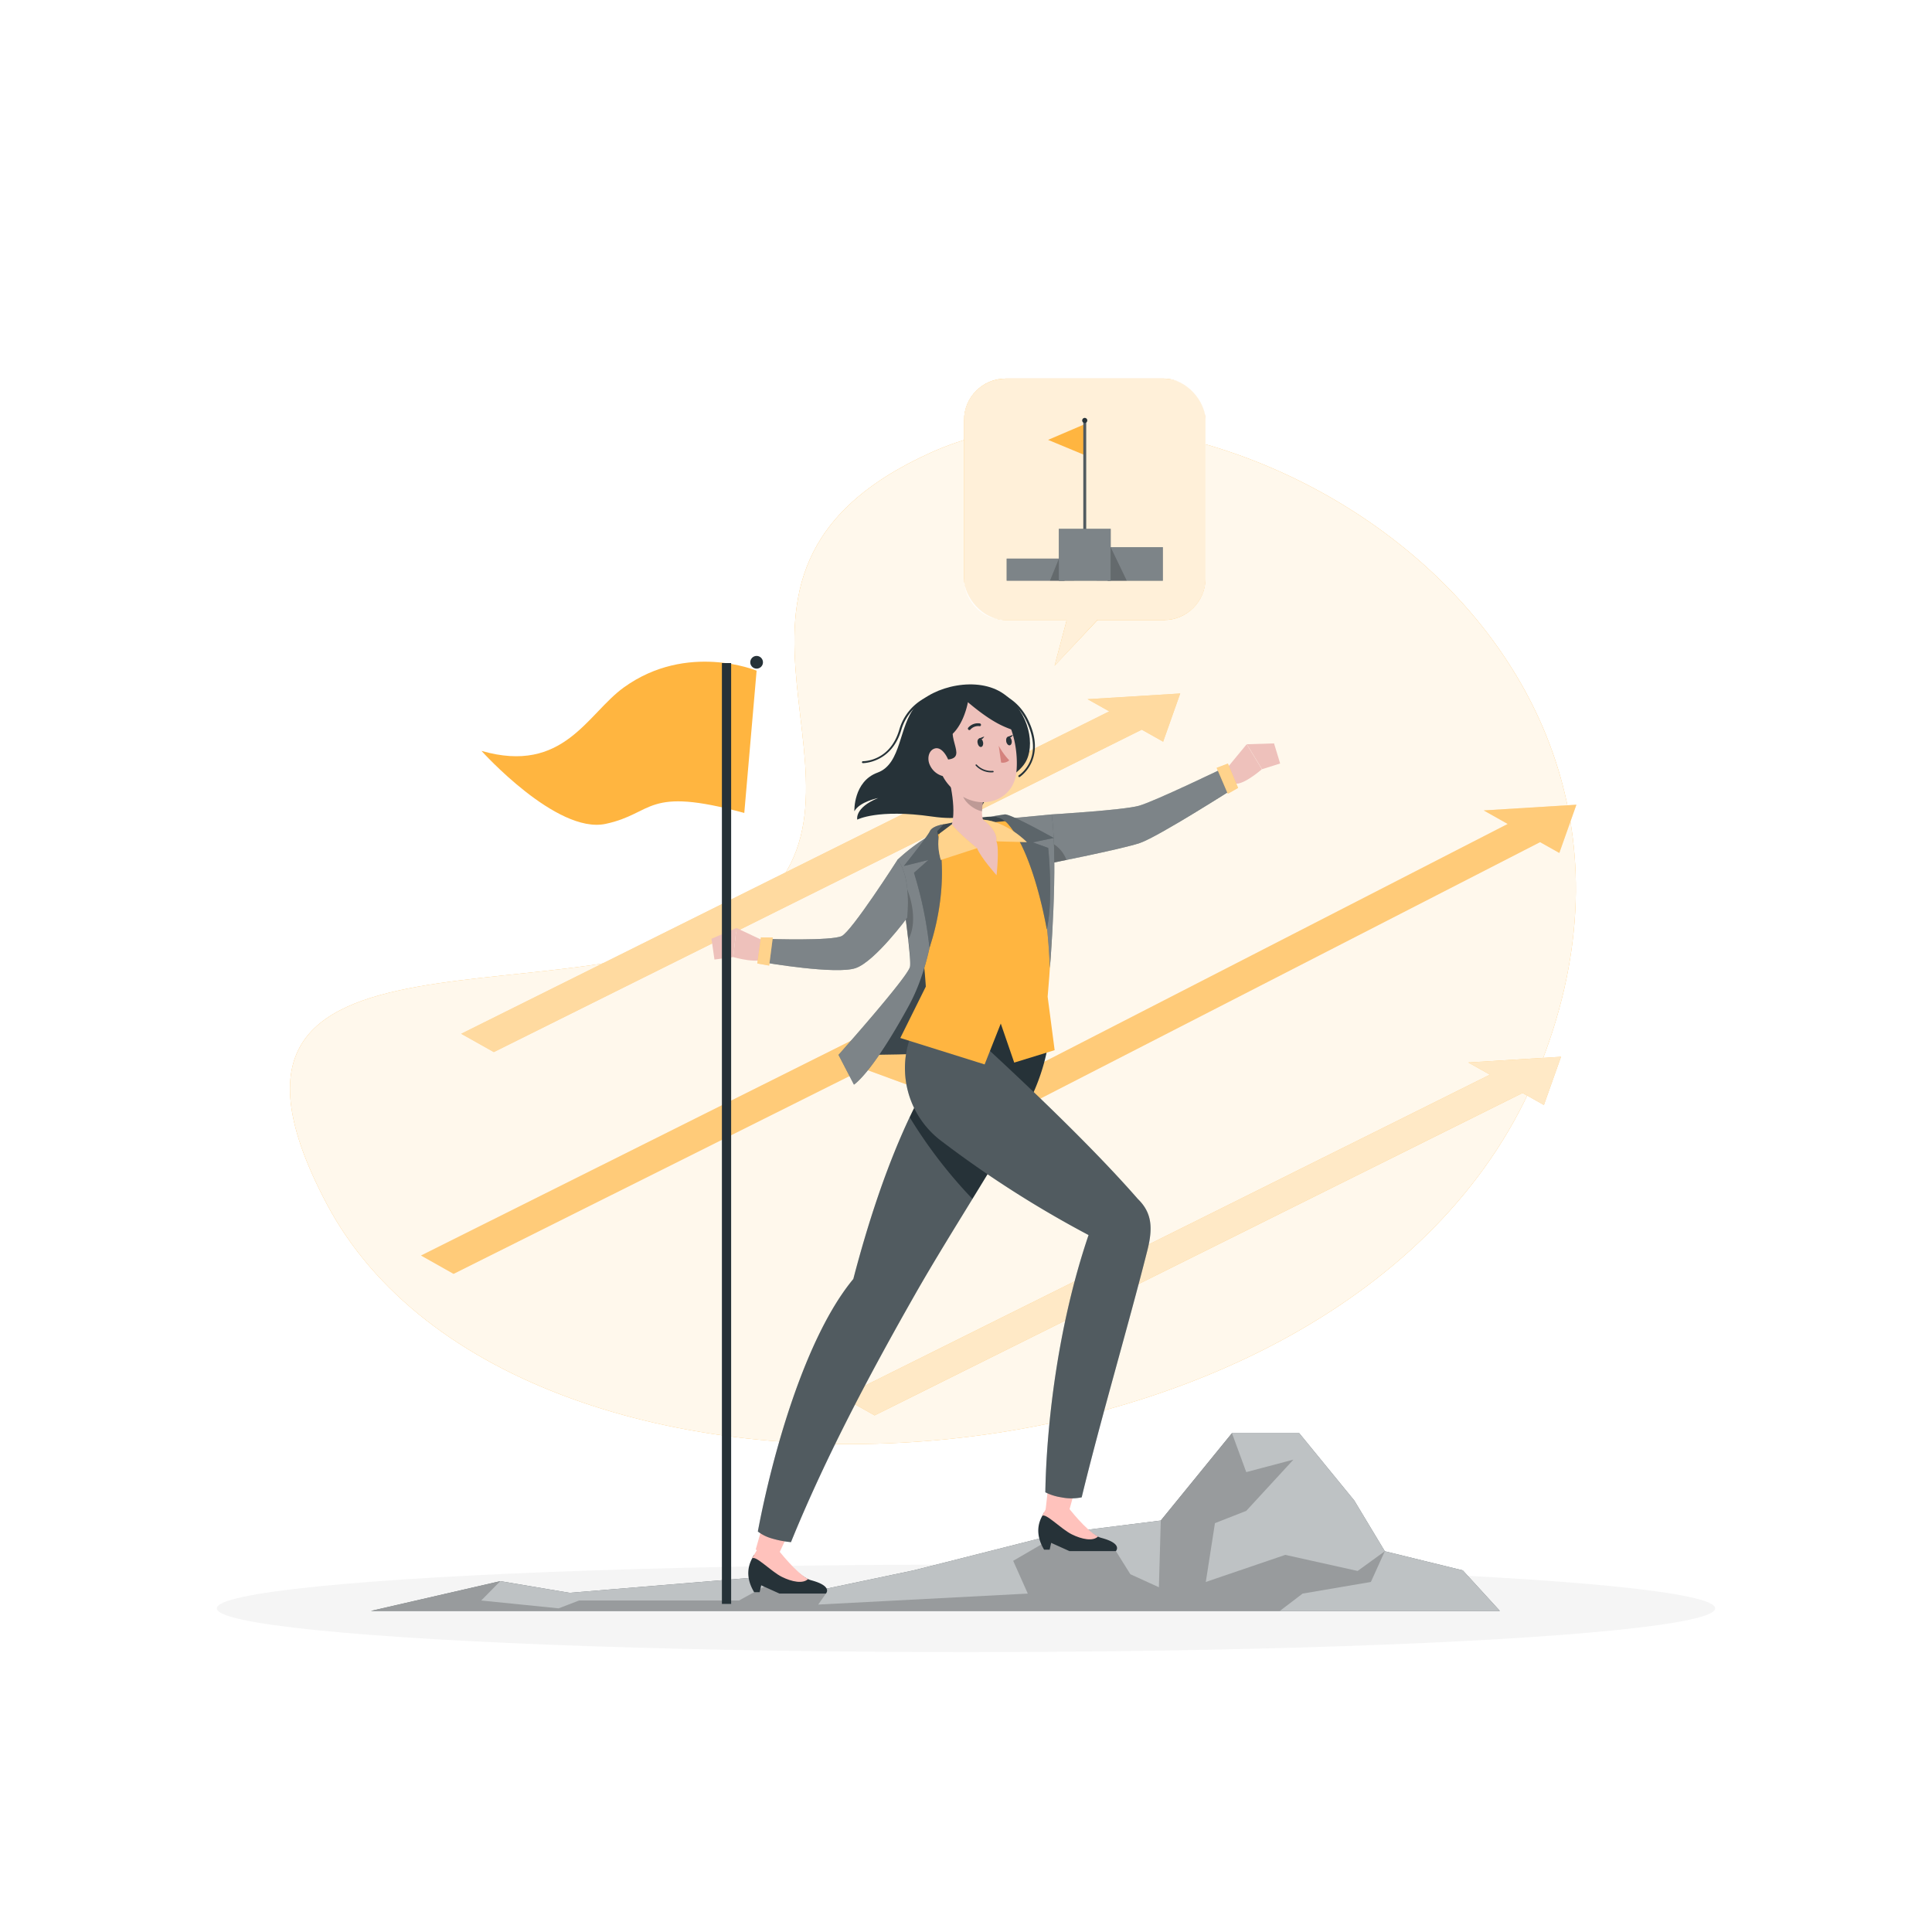 <svg class="animated" id="freepik_stories-leader" xmlns="http://www.w3.org/2000/svg" viewBox="0 0 500 500" version="1.1" xmlns:xlink="http://www.w3.org/1999/xlink" xmlns:svgjs="http://svgjs.com/svgjs"><style>svg#freepik_stories-leader:not(.animated) .animable {opacity: 0;}svg#freepik_stories-leader.animated #freepik--background-simple--inject-61 {animation: 3s Infinite  linear floating;animation-delay: 0s;}svg#freepik_stories-leader.animated #freepik--Shadow--inject-61 {animation: 3s Infinite  linear floating;animation-delay: 0s;}svg#freepik_stories-leader.animated #freepik--Arrows--inject-61 {animation: 3s Infinite  linear floating;animation-delay: 0s;}svg#freepik_stories-leader.animated #freepik--Rocks--inject-61 {animation: 3s Infinite  linear floating;animation-delay: 0s;}svg#freepik_stories-leader.animated #freepik--speech-bubble--inject-61 {animation: 3s Infinite  linear floating;animation-delay: 0s;}svg#freepik_stories-leader.animated #freepik--Character--inject-61 {animation: 3s Infinite  linear floating;animation-delay: 0s;}            @keyframes floating {                0% {                    opacity: 1;                    transform: translateY(0px);                }                50% {                    transform: translateY(-10px);                }                100% {                    opacity: 1;                    transform: translateY(0px);                }            }        </style><g id="freepik--background-simple--inject-61" class="animable" style="transform-origin: 241.439px 241.799px;"><path d="M241,117.09c-70.55,31.74-6.51,88.31-47.24,119.12s-151.5-4.8-109.28,75.21c49.6,94,266.79,80.93,313.61-34.35S311.59,85.34,241,117.09Z" style="fill: rgb(255, 181, 64); transform-origin: 241.439px 241.799px;" id="elmaub5yslh2b" class="animable"></path><g id="el77lujifp3zx"><path d="M241,117.09c-70.55,31.74-6.51,88.31-47.24,119.12s-151.5-4.8-109.28,75.21c49.6,94,266.79,80.93,313.61-34.35S311.59,85.34,241,117.09Z" style="fill: rgb(255, 255, 255); opacity: 0.9; transform-origin: 241.439px 241.799px;" class="animable"></path></g></g><g id="freepik--Shadow--inject-61" class="animable" style="transform-origin: 250px 416.24px;"><ellipse id="freepik--path--inject-61" cx="250" cy="416.24" rx="193.89" ry="11.32" style="fill: rgb(245, 245, 245); transform-origin: 250px 416.24px;" class="animable"></ellipse></g><g id="freepik--Arrows--inject-61" class="animable" style="transform-origin: 258.47px 272.885px;"><polygon points="407.97 208.26 383.99 209.74 390.2 213.24 258.43 280.87 223.11 267.91 116.23 321.3 108.97 324.93 117.38 329.67 126.19 325.27 223.6 276.61 258.95 289.59 398.57 217.94 403.55 220.74 407.97 208.26" style="fill: rgb(255, 181, 64); transform-origin: 258.47px 268.965px;" id="elyp5o00da6zm" class="animable"></polygon><polygon points="403.99 273.49 380 274.97 385.61 278.12 225.22 357.92 217.91 361.56 226.35 366.3 235.12 361.94 394.04 282.86 399.56 285.97 403.99 273.49" style="fill: rgb(255, 181, 64); transform-origin: 310.95px 319.895px;" id="elghg903ohup5" class="animable"></polygon><polygon points="305.44 179.47 281.46 180.95 287.07 184.1 126.67 263.9 119.36 267.54 127.8 272.28 136.57 267.92 295.49 188.84 301.02 191.95 305.44 179.47" style="fill: rgb(255, 181, 64); transform-origin: 212.4px 225.875px;" id="elkq2pdo7dq2h" class="animable"></polygon><g id="eloq9twmy01a9"><polygon points="407.97 208.26 383.99 209.74 390.2 213.24 258.43 280.87 223.11 267.91 116.23 321.3 108.97 324.93 117.38 329.67 126.19 325.27 223.6 276.61 258.95 289.59 398.57 217.94 403.55 220.74 407.97 208.26" style="fill: rgb(255, 255, 255); opacity: 0.3; transform-origin: 258.47px 268.965px;" class="animable"></polygon></g><g id="els0gfhhutwj"><polygon points="403.99 273.49 380 274.97 385.61 278.12 225.22 357.92 217.91 361.56 226.35 366.3 235.12 361.94 394.04 282.86 399.56 285.97 403.99 273.49" style="fill: rgb(255, 255, 255); opacity: 0.7; transform-origin: 310.95px 319.895px;" class="animable"></polygon></g><g id="el2vyggcql5hr"><polygon points="305.44 179.47 281.46 180.95 287.07 184.1 126.67 263.9 119.36 267.54 127.8 272.28 136.57 267.92 295.49 188.84 301.02 191.95 305.44 179.47" style="fill: rgb(255, 255, 255); opacity: 0.5; transform-origin: 212.4px 225.875px;" class="animable"></polygon></g></g><g id="freepik--Rocks--inject-61" class="animable" style="transform-origin: 242.075px 393.905px;"><polygon points="95.98 416.91 388.17 416.91 378.57 406.41 358.39 401.46 350.48 388.32 336.24 370.9 318.83 370.9 300.41 393.51 274.55 396.76 236.44 406.41 212.94 411.34 203.89 407.54 147.41 412.22 129.47 409.2 95.98 416.91" style="fill: rgb(38, 50, 56); transform-origin: 242.075px 393.905px;" id="elef3gpw620um" class="animable"></polygon><g id="elc7gt7kbo4b"><polygon points="95.98 416.91 388.17 416.91 378.57 406.41 358.39 401.46 350.48 388.32 336.24 370.9 318.83 370.9 300.41 393.51 274.55 396.76 236.44 406.41 212.94 411.34 203.89 407.54 147.41 412.22 129.47 409.2 95.98 416.91" style="fill: rgb(255, 255, 255); opacity: 0.7; transform-origin: 242.075px 393.905px;" class="animable"></polygon></g><g id="elhr6iyxnqc5u"><polygon points="129.47 409.2 124.54 414.21 144.58 416.24 149.86 414.21 191.26 414.21 202.34 408.11 213.75 412.42 211.75 415.26 265.99 412.42 262.21 403.94 274.55 396.76 288.79 401.42 292.54 407.41 299.92 410.78 300.41 393.51 318.83 370.9 322.53 380.98 334.74 377.75 322.53 391.01 314.43 394.19 312.06 409.41 332.63 402.4 351.35 406.56 358.39 401.46 354.78 409.41 337.11 412.42 331.22 416.91 95.98 416.91 129.47 409.2" style="opacity: 0.2; transform-origin: 227.185px 393.905px;" class="animable"></polygon></g></g><g id="freepik--speech-bubble--inject-61" class="animable" style="transform-origin: 280.74px 135.145px;"><polygon points="288.53 155.66 277.34 155.66 272.93 172.28 288.53 155.66" style="fill: rgb(255, 181, 64); transform-origin: 280.73px 163.97px;" id="elodom1ffziuq" class="animable"></polygon><g id="elfd7klb6rad5"><rect x="249.49" y="97.98" width="62.49" height="62.49" rx="10.75" style="fill: rgb(255, 181, 64); transform-origin: 280.735px 129.225px; transform: rotate(90deg);" class="animable"></rect></g><g id="elfhsvow4yovd"><path d="M301.23,98h-41a10.74,10.74,0,0,0-10.75,10.74v41a10.75,10.75,0,0,0,10.75,10.75h15.83l-3.14,11.82L284,160.46h17.21A10.75,10.75,0,0,0,312,149.71v-41A10.75,10.75,0,0,0,301.23,98Z" style="fill: rgb(255, 255, 255); opacity: 0.8; transform-origin: 280.74px 135.155px;" class="animable"></path></g><rect x="260.53" y="144.57" width="14.96" height="5.71" style="fill: rgb(38, 50, 56); transform-origin: 268.01px 147.425px;" id="el5feb1po9989" class="animable"></rect><g id="elc6366tje58d"><rect x="260.53" y="144.57" width="14.96" height="5.71" style="fill: rgb(255, 255, 255); opacity: 0.4; transform-origin: 268.01px 147.425px;" class="animable"></rect></g><g id="eldt9uw5yeyem"><polygon points="274.53 143.39 271.73 150.28 277.96 150.28 274.53 143.39" style="opacity: 0.2; transform-origin: 274.845px 146.835px;" class="animable"></polygon></g><rect x="286.67" y="141.61" width="14.27" height="8.68" style="fill: rgb(38, 50, 56); transform-origin: 293.805px 145.95px;" id="el5egfnnxj05t" class="animable"></rect><g id="elc9vhprqcz1m"><rect x="286.67" y="141.61" width="14.27" height="8.68" style="fill: rgb(255, 255, 255); opacity: 0.4; transform-origin: 293.805px 145.95px;" class="animable"></rect></g><g id="el89kjfcw0i8p"><polygon points="287.44 141.61 291.61 150.28 283.8 150.28 285.28 141.61 287.44 141.61" style="opacity: 0.2; transform-origin: 287.705px 145.945px;" class="animable"></polygon></g><polygon points="280.73 109.78 271.24 113.84 280.73 117.78 280.73 109.78" style="fill: rgb(255, 181, 64); transform-origin: 275.985px 113.78px;" id="el1l4v72jqlle" class="animable"></polygon><rect x="280.36" y="108.78" width="0.74" height="30.75" style="fill: rgb(38, 50, 56); transform-origin: 280.73px 124.155px;" id="ellft5wqsacjb" class="animable"></rect><g id="elzxx78x5kw2o"><rect x="280.36" y="108.78" width="0.74" height="30.75" style="fill: rgb(255, 255, 255); opacity: 0.2; transform-origin: 280.73px 124.155px;" class="animable"></rect></g><path d="M281.39,108.81a.66.66,0,1,1-.66-.66A.66.66,0,0,1,281.39,108.81Z" style="fill: rgb(38, 50, 56); transform-origin: 280.73px 108.81px;" id="elq34sbx2ksxe" class="animable"></path><rect x="274.02" y="136.86" width="13.43" height="13.43" style="fill: rgb(38, 50, 56); transform-origin: 280.735px 143.575px;" id="elbooujuide2u" class="animable"></rect><g id="elaonuebr0nhv"><rect x="274.02" y="136.86" width="13.43" height="13.43" style="fill: rgb(255, 255, 255); opacity: 0.4; transform-origin: 280.735px 143.575px;" class="animable"></rect></g></g><g id="freepik--Character--inject-61" class="animable" style="transform-origin: 227.955px 292.338px;"><path d="M272.18,210.77s18.54-1.1,22.59-2.24S317,198.61,317,198.61l2.59,5.25S299.77,216.55,295,218.17s-25.45,5.69-25.45,5.69Z" style="fill: rgb(38, 50, 56); transform-origin: 294.57px 211.235px;" id="el2grprj6yhnu" class="animable"></path><g id="el405arbcqfm9"><path d="M319.55,203.86S299.77,216.55,295,218.17c-3,1-12.49,3.06-19,4.39-3.72.76-6.46,1.3-6.46,1.3l1.77-8.85.84-4.24s18.54-1.1,22.59-2.24S317,198.61,317,198.61Z" style="fill: rgb(255, 255, 255); opacity: 0.4; transform-origin: 294.545px 211.235px;" class="animable"></path></g><g id="elfn4d7h0ogb6"><path d="M276,222.56c-3.72.76-6.46,1.3-6.46,1.3l2.22-5.91A8.16,8.16,0,0,1,276,222.56Z" style="opacity: 0.2; transform-origin: 272.77px 220.905px;" class="animable"></path></g><path d="M265.33,197.37c-2,3.25-6.72,5.19-8.88,7.17s-1.16,8.81-15.24,6.78-19.35.8-19.35.8-.79-3.06,5.4-5.59c0,0-4.78.93-6.15,3.42,0,0-.31-7.69,6-10s5.41-12.11,9.89-17.25,16.08-7.89,22.81-3.09S267.94,193.15,265.33,197.37Z" style="fill: rgb(38, 50, 56); transform-origin: 243.835px 194.62px;" id="el00pz57rriwka" class="animable"></path><path d="M221.11,273s34.79.23,42.05-3.36,6.37-39,6.37-39l-30.91,9.86S237.73,258.08,221.11,273Z" style="fill: rgb(38, 50, 56); transform-origin: 245.337px 251.821px;" id="el8kejo2gt6b3" class="animable"></path><g id="elm4mw6wc6lnn"><path d="M221.11,273s34.79.23,42.05-3.36,6.37-39,6.37-39l-30.91,9.86S237.73,258.08,221.11,273Z" style="fill: rgb(255, 255, 255); opacity: 0.1; transform-origin: 245.337px 251.821px;" class="animable"></path></g><path d="M244.22,213.33c3.45-.66,9.42-2,12.67-2s5.65,1.85,6.27,3.38-17.33,7.58-20.1,6.1S239.92,214.15,244.22,213.33Z" style="fill: rgb(38, 50, 56); transform-origin: 252.078px 216.186px;" id="elad047l5sf0m" class="animable"></path><g id="elkfxtsqn9jy9"><path d="M244.22,213.33c3.45-.66,9.42-2,12.67-2s5.65,1.85,6.27,3.38-17.33,7.58-20.1,6.1S239.92,214.15,244.22,213.33Z" style="fill: rgb(255, 255, 255); opacity: 0.1; transform-origin: 252.078px 216.186px;" class="animable"></path></g><path d="M195.17,412.05h1.43l.4-1.77,4.74,2.14h12s1.91-1.92-3.81-3.45a4.31,4.31,0,0,1-.81-.31c-3-1.43-7.39-6.26-7.39-6.26h-6.59a8.37,8.37,0,0,0-.54,1C193.89,404.8,192.64,407.85,195.17,412.05Z" style="fill: rgb(38, 50, 56); transform-origin: 203.852px 407.41px;" id="el48jax6oxwge" class="animable"></path><path d="M194.61,403.35v0c.87-1,4.83,3.29,7.73,4.74,2.59,1.29,5.5,1.86,6.79.55-3-1.43-7.85-7.67-7.85-7.67H196S194.92,402.73,194.61,403.35Z" style="fill: rgb(255, 194, 188); transform-origin: 201.87px 405.177px;" id="eliuqx5hdqfx" class="animable"></path><polyline points="200.72 403.94 211.75 380.36 202.21 377.75 195.58 401.01" style="fill: rgb(255, 194, 188); transform-origin: 203.665px 390.845px;" id="el3n2xwnves8t" class="animable"></polyline><path d="M204.7,399.11a26.88,26.88,0,0,1-4.91-.95,10.85,10.85,0,0,1-3.66-1.81c3.71-19.66,12.18-50.25,24.71-65.35,15.64-59.88,34.52-69.34,34.52-69.34l16.35,4.28s0,8.82-5.73,19.9c-6.73,13-19.81,32.71-29.13,49.09C226.07,353.88,214,376.25,204.7,399.11Z" style="fill: rgb(38, 50, 56); transform-origin: 233.92px 330.385px;" id="el43pj7o4ranu" class="animable"></path><g id="elpscixl1qs1o"><path d="M251.68,310.29c-5.07,8.24-10.38,16.81-14.83,24.64-10.77,18.95-22.8,41.31-32.14,64.17a27.24,27.24,0,0,1-4.91-.94,11,11,0,0,1-3.67-1.81c3.72-19.67,12.18-50.25,24.71-65.36,4.77-18.24,9.83-31.81,14.58-41.85A123.87,123.87,0,0,0,251.68,310.29Z" style="fill: rgb(255, 255, 255); opacity: 0.2; transform-origin: 223.905px 344.12px;" class="animable"></path></g><path d="M270.21,401.05h1.44l.39-1.76,4.74,2.14h12S290.7,399.5,285,398a4.31,4.31,0,0,1-.81-.31c-3.05-1.43-7.39-6.26-7.39-6.26h-6.59a8.37,8.37,0,0,0-.54,1C268.93,393.8,267.69,396.84,270.21,401.05Z" style="fill: rgb(38, 50, 56); transform-origin: 278.898px 396.43px;" id="elw0ae6vazzdr" class="animable"></path><path d="M269.65,392.35v0c.87-1,4.83,3.29,7.73,4.74,2.59,1.29,5.5,1.86,6.79.55-3.05-1.43-7.84-7.68-7.84-7.68H271S270,391.73,269.65,392.35Z" style="fill: rgb(255, 194, 188); transform-origin: 276.91px 394.172px;" id="ellzfr81w9g7g" class="animable"></path><polyline points="276.13 392.97 283.11 367.89 273.28 366.9 270.58 390.94" style="fill: rgb(255, 194, 188); transform-origin: 276.845px 379.935px;" id="eloftn0yqpidm" class="animable"></polyline><path d="M294.46,310.28C275.74,288.81,241.88,259,241.88,259h0a23.61,23.61,0,0,0,1.46,36.08,276.44,276.44,0,0,0,38.38,24.55c-8.16,24-10.9,49.89-11.19,66.57a13.7,13.7,0,0,0,4.15,1.31,13.15,13.15,0,0,0,5.26,0c4.73-19.55,12.17-44.82,16.88-63.45C298.45,317.88,298.17,313.88,294.46,310.28Z" style="fill: rgb(38, 50, 56); transform-origin: 265.985px 323.388px;" id="elv3hrkw6zi2p" class="animable"></path><g id="elexyzsfof0n9"><path d="M294.46,310.28C275.74,288.81,241.88,259,241.88,259h0a23.61,23.61,0,0,0,1.46,36.08,276.44,276.44,0,0,0,38.38,24.55c-8.16,24-10.9,49.89-11.19,66.57a13.7,13.7,0,0,0,4.15,1.31,13.15,13.15,0,0,0,5.26,0c4.73-19.55,12.17-44.82,16.88-63.45C298.45,317.88,298.17,313.88,294.46,310.28Z" style="fill: rgb(255, 255, 255); opacity: 0.2; transform-origin: 265.985px 323.388px;" class="animable"></path></g><path d="M317.64,198.67l5-6.06,3.94,6.46s-5.63,4.93-7.49,3.5Z" style="fill: rgb(238, 193, 187); transform-origin: 322.11px 197.72px;" id="el9jmmhdc2a5j" class="animable"></path><polygon points="329.72 192.39 331.3 197.59 326.62 199.07 322.68 192.61 329.72 192.39" style="fill: rgb(238, 193, 187); transform-origin: 326.99px 195.73px;" id="elpu504tt2lsg" class="animable"></polygon><polygon points="314.87 198.72 317.75 205.43 320.42 203.91 317.78 197.61 314.87 198.72" style="fill: rgb(255, 181, 64); transform-origin: 317.645px 201.52px;" id="el6ft4t8kg1eu" class="animable"></polygon><g id="els0l7k0yzx5"><polygon points="314.87 198.72 317.75 205.43 320.42 203.91 317.78 197.61 314.87 198.72" style="fill: rgb(255, 255, 255); opacity: 0.4; transform-origin: 317.645px 201.52px;" class="animable"></polygon></g><path d="M244.15,215.34s13.38,5.57,11.86-2.44c0,0,8.81-.82,15.77-1.58,0,0,1.89,18-.65,46.62l1.81,13.84L262.48,275,259,264.9l-4.18,10.57L233,268.63l6.6-13.3s-1.06-20.73-6.6-31.94C233,223.39,233.92,219.39,244.15,215.34Z" style="fill: rgb(255, 181, 64); transform-origin: 252.97px 243.395px;" id="el8azveyq19hb" class="animable"></path><path d="M245.25,200.11c1.22,4.52,2.72,12.79-.21,15.81,0,0-4.11,4,7.82,3.59,1,2.49,5.05,7,5.05,7s.78-7-.05-8.81c3.34-3.21-3.46-5.62-3.46-5.62s-.6-1.14,0-4.65Z" style="fill: rgb(238, 193, 187); transform-origin: 251.569px 213.31px;" id="elcrsgti755cv" class="animable"></path><g id="el27bsn3r5hym"><path d="M249,203.11l5.42,4.35a13.29,13.29,0,0,0-.24,2.49c-1.95-.27-4.75-2.39-5.1-4.4A6.66,6.66,0,0,1,249,203.11Z" style="opacity: 0.2; transform-origin: 251.672px 206.53px;" class="animable"></path></g><path d="M241.4,191c1.37,7.3,1.79,10.4,5.95,13.9,6.26,5.26,14.86,2.48,15.68-4.95.74-6.7-1.62-17.5-9.14-19.91A9.5,9.5,0,0,0,241.4,191Z" style="fill: rgb(238, 193, 187); transform-origin: 252.171px 193.548px;" id="elofffa2sdb9" class="animable"></path><path d="M247.67,185.78c-4,5.19,4.24,11.16-4,10.82s-4.91-12,0-14.68S247.67,185.78,247.67,185.78Z" style="fill: rgb(38, 50, 56); transform-origin: 243.199px 188.945px;" id="el6il008q3unu" class="animable"></path><path d="M253,192.26c.09.62.48,1.09.87,1.06s.65-.55.56-1.17-.48-1.09-.88-1.06S252.86,191.64,253,192.26Z" style="fill: rgb(38, 50, 56); transform-origin: 253.706px 192.205px;" id="eli4briz5dkr" class="animable"></path><path d="M260.4,191.82c.08.62.48,1.09.87,1.07s.65-.56.56-1.17-.48-1.1-.88-1.07S260.31,191.2,260.4,191.82Z" style="fill: rgb(38, 50, 56); transform-origin: 261.114px 191.77px;" id="el9u5pgtyh30d" class="animable"></path><path d="M260.78,190.7l1.39-.54S261.59,191.38,260.78,190.7Z" style="fill: rgb(38, 50, 56); transform-origin: 261.475px 190.533px;" id="el63kfxnk2pkr" class="animable"></path><path d="M258.47,193a18.22,18.22,0,0,0,2.72,3.77,2.5,2.5,0,0,1-2.1.58Z" style="fill: rgb(212, 130, 125); transform-origin: 259.83px 195.196px;" id="eloz2ps0wusao" class="animable"></path><path d="M256,199.87a5.72,5.72,0,0,0,1,0,.17.17,0,0,0,.15-.2.2.2,0,0,0-.2-.17,5.18,5.18,0,0,1-4.18-1.62.18.18,0,0,0-.25,0,.17.17,0,0,0,0,.25A5.48,5.48,0,0,0,256,199.87Z" style="fill: rgb(38, 50, 56); transform-origin: 254.809px 198.861px;" id="el63vljg9bj9u" class="animable"></path><path d="M250.87,188.94a.28.28,0,0,0,.25-.11,2.69,2.69,0,0,1,2.36-.9.33.33,0,0,0,.4-.29.38.38,0,0,0-.31-.42,3.3,3.3,0,0,0-3,1.11.37.37,0,0,0,.05.51A.35.35,0,0,0,250.87,188.94Z" style="fill: rgb(38, 50, 56); transform-origin: 252.187px 188.062px;" id="ellgpwwp7ruk" class="animable"></path><path d="M262.07,188.28a.38.38,0,0,0,.25-.08.36.36,0,0,0,0-.51,3.79,3.79,0,0,0-3.08-1.38.33.33,0,0,0-.29.4.39.39,0,0,0,.42.32,3,3,0,0,1,2.43,1.12A.41.41,0,0,0,262.07,188.28Z" style="fill: rgb(38, 50, 56); transform-origin: 260.684px 187.294px;" id="elsxlr8ox45t" class="animable"></path><path d="M253.33,191.14l1.39-.54S254.14,191.82,253.33,191.14Z" style="fill: rgb(38, 50, 56); transform-origin: 254.025px 190.973px;" id="eltingm17p0z" class="animable"></path><path d="M250.49,181.73s-1.43,8.6-7.14,10-1.08-8.84-1.08-8.84,1.2-4.66,8.92-4.66,16.61,7.84,14.14,19.1a12.44,12.44,0,0,0-1.29-6.72C262.33,187.69,260.57,190.24,250.49,181.73Z" style="fill: rgb(38, 50, 56); transform-origin: 253.124px 187.78px;" id="el5ghqnxm656w" class="animable"></path><path d="M240.69,198.08a5.08,5.08,0,0,0,3.1,2.71c1.69.45,2.43-1.49,1.87-3.43-.51-1.75-2-4.1-3.67-3.67S239.83,196.37,240.69,198.08Z" style="fill: rgb(238, 193, 187); transform-origin: 243.059px 197.247px;" id="eldsan5z52cse" class="animable"></path><path d="M242.58,215.13s2.36,27.29-7.34,45.09S221,280.7,221,280.7L217,273s17.94-20.15,18.5-22.78-3.28-27.67-3.28-27.67A48.09,48.09,0,0,1,242.58,215.13Z" style="fill: rgb(38, 50, 56); transform-origin: 229.916px 247.915px;" id="ellxibf6nksx" class="animable"></path><g id="el9y2symtjb2r"><path d="M235.24,260.22C225.55,278,221,280.7,221,280.7L217,273s17.94-20.15,18.5-22.78a40.09,40.09,0,0,0-.46-7.06c-.41-3.66-1-8.12-1.55-11.95-.68-4.83-1.27-8.66-1.27-8.66a48.09,48.09,0,0,1,10.33-7.43S244.94,242.42,235.24,260.22Z" style="fill: rgb(255, 255, 255); opacity: 0.4; transform-origin: 229.905px 247.91px;" class="animable"></path></g><path d="M244.22,213.33s-2.91.36-3.57,1.79-6.73,9-6.73,9l6.36-1.56-3.74,3.32a101.1,101.1,0,0,1,4,19.37s5.67-15.25,2-30.12Z" style="fill: rgb(38, 50, 56); transform-origin: 239.07px 229.29px;" id="ele6pj29szc76" class="animable"></path><g id="elaf2oqlerfph"><path d="M244.22,213.33s-2.91.36-3.57,1.79-6.73,9-6.73,9l6.36-1.56-3.74,3.32a101.1,101.1,0,0,1,4,19.37s5.67-15.25,2-30.12Z" style="fill: rgb(255, 255, 255); opacity: 0.25; transform-origin: 239.07px 229.29px;" class="animable"></path></g><path d="M260.3,211.9s10,3.66,11.41,38.63c0,0,2.25-26.7.47-39.76Z" style="fill: rgb(38, 50, 56); transform-origin: 266.583px 230.65px;" id="elnao9mewpze" class="animable"></path><g id="elwvhnjz1u2lh"><path d="M260.3,211.9s10,3.66,11.41,38.63c0,0,2.25-26.7.47-39.76Z" style="fill: rgb(255, 255, 255); opacity: 0.4; transform-origin: 266.583px 230.65px;" class="animable"></path></g><path d="M256.45,211.32l3.56-.55c1.45-.23,12.69,6.1,12.69,6.1L267.27,218l4,1.44s1.39,13-.36,21.12c0,0-3.23-19.35-9.92-27.18A5.67,5.67,0,0,0,256.45,211.32Z" style="fill: rgb(38, 50, 56); transform-origin: 264.575px 225.662px;" id="elef9ta52109e" class="animable"></path><g id="el6rtqygxlt0o"><path d="M256.45,211.32l3.56-.55c1.45-.23,12.69,6.1,12.69,6.1L267.27,218l4,1.44s1.39,13-.36,21.12c0,0-3.23-19.35-9.92-27.18A5.67,5.67,0,0,0,256.45,211.32Z" style="fill: rgb(255, 255, 255); opacity: 0.25; transform-origin: 264.575px 225.662px;" class="animable"></path></g><path d="M254.4,212.12s3.93,2.74,3.46,5.62l7.89.21S260.6,212.6,254.4,212.12Z" style="fill: rgb(255, 181, 64); transform-origin: 260.075px 215.035px;" id="el3lkrv9b1b69" class="animable"></path><path d="M243.47,222.56l9.39-3.05s-5-4-6.52-6.18l-3.1,2.33h0C243.16,215.84,242.24,218.12,243.47,222.56Z" style="fill: rgb(255, 181, 64); transform-origin: 247.847px 217.945px;" id="elbigvj96wql" class="animable"></path><g id="elurgpbqiwbzl"><path d="M254.4,212.12s3.93,2.74,3.46,5.62l7.89.21S260.6,212.6,254.4,212.12Z" style="fill: rgb(255, 255, 255); opacity: 0.4; transform-origin: 260.075px 215.035px;" class="animable"></path></g><g id="elbfi6ogf6ji"><path d="M243.47,222.56l9.39-3.05s-5-4-6.52-6.18l-3.1,2.33h0C243.16,215.84,242.24,218.12,243.47,222.56Z" style="fill: rgb(255, 255, 255); opacity: 0.4; transform-origin: 247.847px 217.945px;" class="animable"></path></g><path d="M197.73,243.53l-7.13-3.36-.84,7.52s7.19,2.09,8.27,0Z" style="fill: rgb(238, 193, 187); transform-origin: 193.895px 244.394px;" id="elbymmmw2uhnu" class="animable"></path><polygon points="184.13 242.95 184.9 248.33 189.76 247.69 190.6 240.17 184.13 242.95" style="fill: rgb(238, 193, 187); transform-origin: 187.365px 244.25px;" id="elvb1t7nd3od" class="animable"></polygon><path d="M195.81,173.57s-17.95-7.46-34.33,4.31c-9.52,6.83-15.57,22.57-36.87,16.45,0,0,19.4,21.59,32.11,18.89s10.16-9.86,35.9-2.83Z" style="fill: rgb(255, 181, 64); transform-origin: 160.21px 192.346px;" id="elr1dm2nmbsog" class="animable"></path><g id="elb20cn7z0nl"><rect x="186.83" y="171.6" width="2.39" height="243.49" style="fill: rgb(38, 50, 56); transform-origin: 188.025px 293.345px; transform: rotate(3.65deg);" class="animable"></rect></g><path d="M197.4,171.81a1.64,1.64,0,1,1-1.17-2A1.65,1.65,0,0,1,197.4,171.81Z" style="fill: rgb(38, 50, 56); transform-origin: 195.812px 171.396px;" id="ellfig5qnefpg" class="animable"></path><path d="M223.31,197.5h0a.25.25,0,0,1-.24-.26.27.27,0,0,1,.25-.24c.28,0,7,0,9.4-8.12a13.48,13.48,0,0,1,10.43-9.57.25.25,0,0,1,.07.5,13,13,0,0,0-10,9.21C230.67,197.41,223.55,197.5,223.31,197.5Z" style="fill: rgb(38, 50, 56); transform-origin: 233.253px 188.404px;" id="elfgj7g3bwd" class="animable"></path><path d="M263.79,201.11a.25.25,0,0,1-.13-.46c.28-.18,6.73-4.41,1.86-14.24-4.5-9.09-15.38-7.9-15.49-7.89a.25.25,0,0,1-.28-.22A.26.26,0,0,1,250,178c.11,0,11.34-1.24,16,8.17,5.08,10.24-2,14.84-2.05,14.88A.2.2,0,0,1,263.79,201.11Z" style="fill: rgb(38, 50, 56); transform-origin: 258.79px 189.528px;" id="elud3tg8jr5uf" class="animable"></path><g id="eli68kd4b5rqc"><path d="M235.07,243.17c-.41-3.66-1-8.12-1.55-11.95a3.43,3.43,0,0,1,1.3-.95S238,237.71,235.07,243.17Z" style="opacity: 0.2; transform-origin: 234.915px 236.72px;" class="animable"></path></g><path d="M232.25,222.56s-11.77,18.4-14.41,19.69S199,243,199,243L198,249.12s18.47,3.18,23.48,1.41,13.33-13.05,13.33-13.05S236,226.8,232.25,222.56Z" style="fill: rgb(38, 50, 56); transform-origin: 216.495px 236.813px;" id="el4dqcmacghin" class="animable"></path><g id="el350mi993sms"><path d="M232.25,222.56s-11.77,18.4-14.41,19.69S199,243,199,243L198,249.12s18.47,3.18,23.48,1.41,13.33-13.05,13.33-13.05S236,226.8,232.25,222.56Z" style="fill: rgb(255, 255, 255); opacity: 0.4; transform-origin: 216.495px 236.813px;" class="animable"></path></g><polygon points="199.06 249.89 200 242.65 196.93 242.59 195.98 249.35 199.06 249.89" style="fill: rgb(255, 181, 64); transform-origin: 197.99px 246.24px;" id="elmsy75120i" class="animable"></polygon><g id="elufcfdqno1z"><polygon points="199.06 249.89 200 242.65 196.93 242.59 195.98 249.35 199.06 249.89" style="fill: rgb(255, 255, 255); opacity: 0.4; transform-origin: 197.99px 246.24px;" class="animable"></polygon></g></g><defs>     <filter id="active" height="200%">         <feMorphology in="SourceAlpha" result="DILATED" operator="dilate" radius="2"></feMorphology>                <feFlood flood-color="#32DFEC" flood-opacity="1" result="PINK"></feFlood>        <feComposite in="PINK" in2="DILATED" operator="in" result="OUTLINE"></feComposite>        <feMerge>            <feMergeNode in="OUTLINE"></feMergeNode>            <feMergeNode in="SourceGraphic"></feMergeNode>        </feMerge>    </filter>    <filter id="hover" height="200%">        <feMorphology in="SourceAlpha" result="DILATED" operator="dilate" radius="2"></feMorphology>                <feFlood flood-color="#ff0000" flood-opacity="0.5" result="PINK"></feFlood>        <feComposite in="PINK" in2="DILATED" operator="in" result="OUTLINE"></feComposite>        <feMerge>            <feMergeNode in="OUTLINE"></feMergeNode>            <feMergeNode in="SourceGraphic"></feMergeNode>        </feMerge>            <feColorMatrix type="matrix" values="0   0   0   0   0                0   1   0   0   0                0   0   0   0   0                0   0   0   1   0 "></feColorMatrix>    </filter></defs></svg>